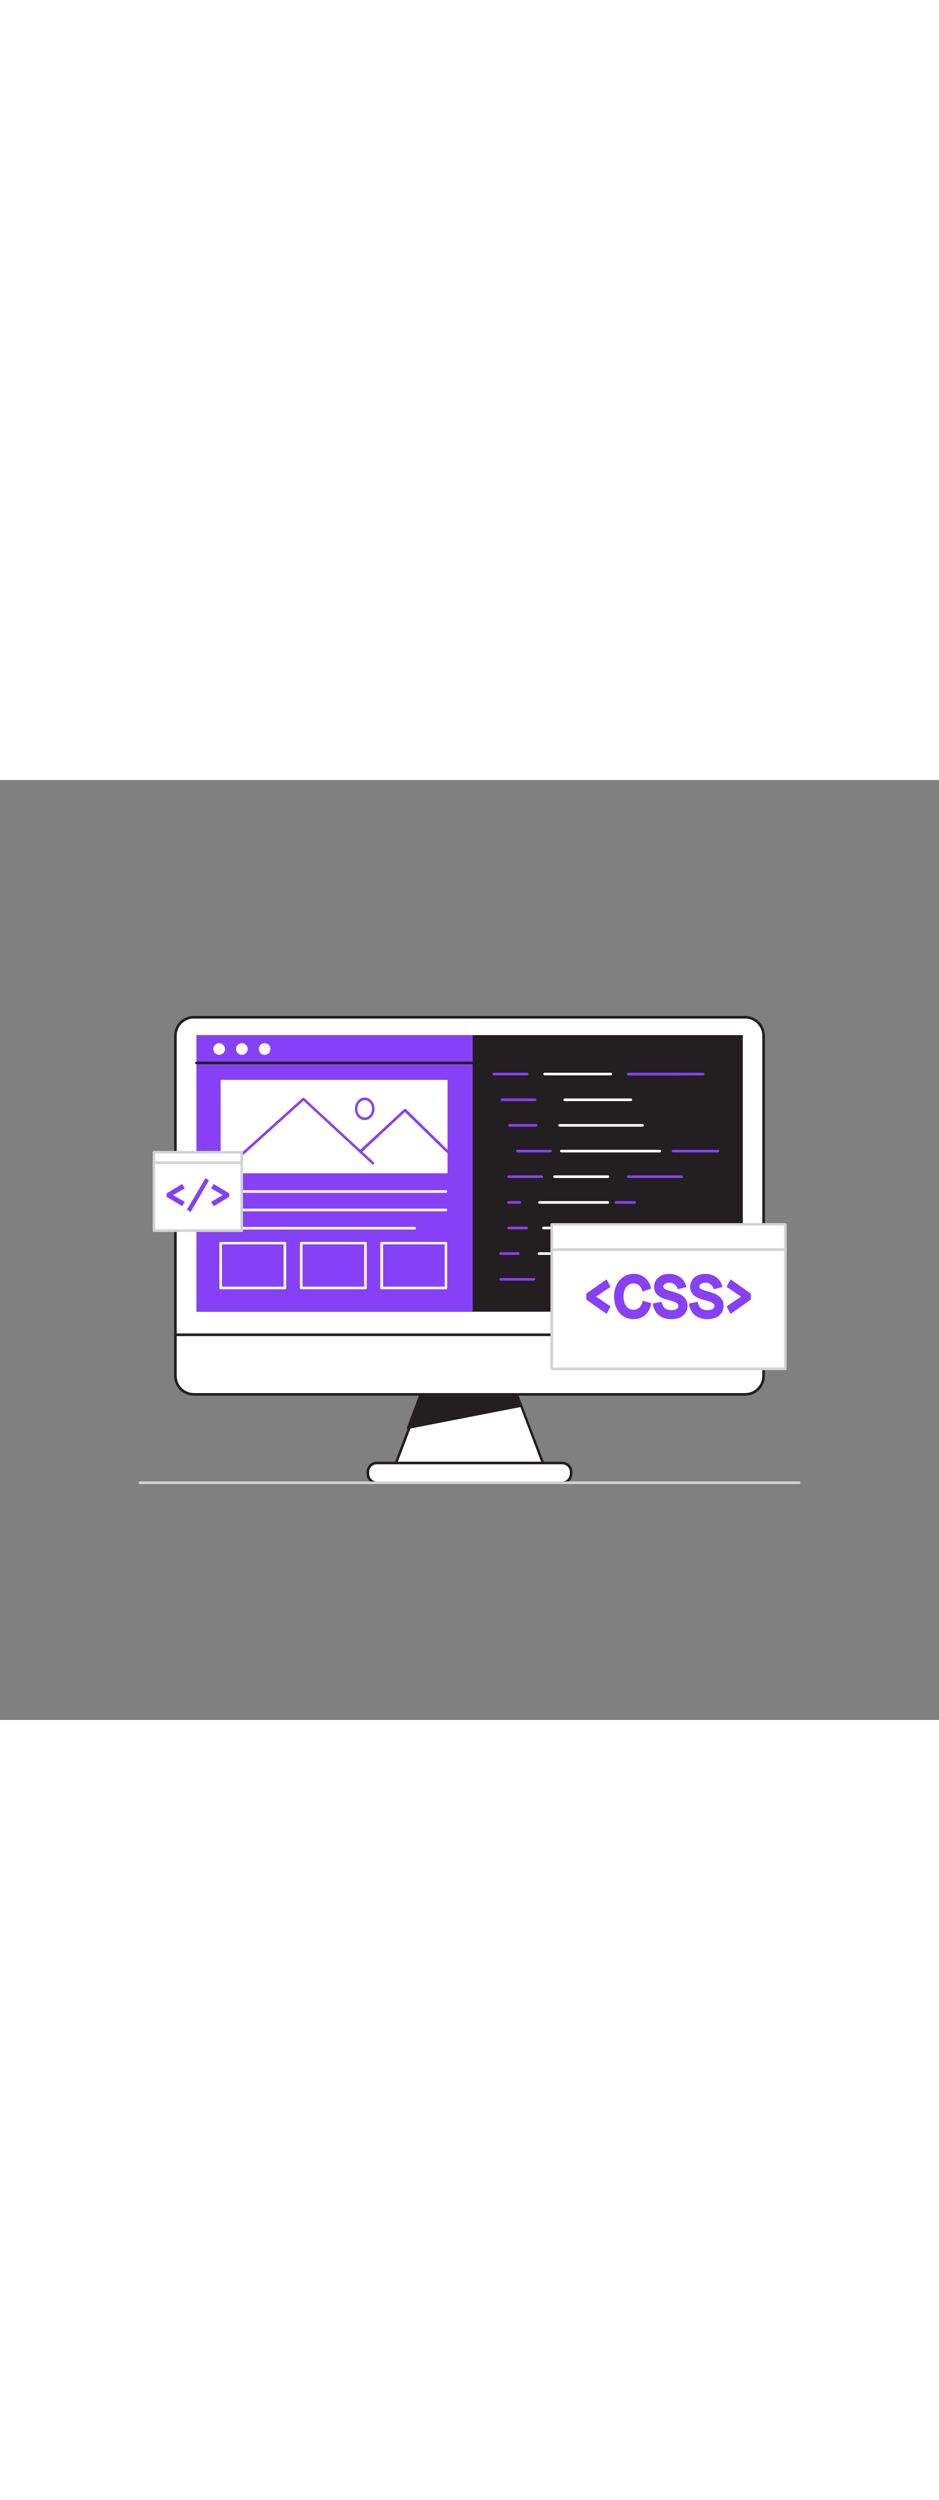 <svg version="1.1" id="Layer_1" xmlns="http://www.w3.org/2000/svg" xmlns:xlink="http://www.w3.org/1999/xlink" x="0px" y="0px" viewBox="0 0 500 500" style="width: 188px;" xml:space="preserve" data-imageid="css-24" imageName="CSS" class="illustrations_image">
<rect x="0" y="0" width="500" height="500" fill="#808080" stroke="none"/>
<style type="text/css">
	.st0_css-24{fill:#FFFFFF;}
	.st1_css-24{fill:#231F20;}
	.st2_css-24{fill:#68E1FD;}
	.st3_css-24{fill:#D1D3D4;}
</style>
<g id="Monitor_css-24">
	<path class="st0_css-24" d="M103.2,126.2h293.6c5.4,0,9.8,4.4,9.8,9.8v181c0,5.4-4.4,9.8-9.8,9.8H103.2c-5.4,0-9.8-4.4-9.8-9.8V136&#10;&#9;&#9;C93.4,130.6,97.8,126.2,103.2,126.2z"/>
	<path class="st1_css-24" d="M396.8,327.5H103.2c-5.8,0-10.5-4.7-10.5-10.5V136c0-5.8,4.7-10.5,10.5-10.5h293.6c5.8,0,10.5,4.7,10.5,10.5&#10;&#9;&#9;v181C407.3,322.8,402.6,327.5,396.8,327.5z M103.2,126.9c-5,0-9.1,4.1-9.1,9.1v181c0,5,4.1,9.1,9.1,9.1h293.6c5,0,9.1-4.1,9.1-9.1&#10;&#9;&#9;V136c0-5-4.1-9.1-9.1-9.1L103.2,126.9z"/>
	<path class="st1_css-24" d="M406.6,295.8H93.4c-0.4,0-0.7-0.3-0.7-0.7c0-0.4,0.3-0.7,0.7-0.7h313.2c0.4,0,0.7,0.3,0.7,0.7&#10;&#9;&#9;S407,295.8,406.6,295.8C406.6,295.8,406.6,295.8,406.6,295.8z"/>
	<polygon class="st0_css-24" points="290,365.6 210,365.6 224.7,326.8 275.3,326.8 &#9;"/>
	<path class="st1_css-24" d="M290,366.3h-80c-0.4,0-0.7-0.3-0.7-0.7c0-0.1,0-0.2,0-0.2l14.8-38.8c0.1-0.3,0.4-0.5,0.6-0.5h50.5&#10;&#9;&#9;c0.3,0,0.5,0.2,0.6,0.5l14.8,38.8c0.1,0.4-0.1,0.8-0.4,0.9C290.2,366.3,290.1,366.3,290,366.3L290,366.3z M211,364.9h78l-14.2-37.4&#10;&#9;&#9;h-49.6L211,364.9z"/>
	<path class="st0_css-24" d="M200.6,363.3h98.8c2.6,0,4.7,2.1,4.7,4.7v1.1c0,2.6-2.1,4.7-4.7,4.7h-98.8c-2.6,0-4.7-2.1-4.7-4.7V368&#10;&#9;&#9;C195.9,365.4,198,363.3,200.6,363.3z"/>
	<path class="st1_css-24" d="M299.4,374.5h-98.8c-3,0-5.4-2.4-5.4-5.4V368c0-3,2.4-5.4,5.4-5.4h98.8c3,0,5.4,2.4,5.4,5.4v1.1&#10;&#9;&#9;C304.8,372,302.4,374.5,299.4,374.5z M200.6,364c-2.2,0-4,1.8-4,4v1.1c0,2.2,1.8,4,4,4h98.8c2.2,0,4-1.8,4-4V368c0-2.2-1.8-4-4-4&#10;&#9;&#9;H200.6z"/>
	<polygon class="st1_css-24" points="217.4,344.5 277,332.9 274.7,326.8 224.2,326.8 &#9;"/>
	<path class="st1_css-24" d="M217.4,345.2c-0.4,0-0.7-0.3-0.7-0.7c0-0.1,0-0.2,0-0.2l6.7-17.7c0.1-0.3,0.4-0.5,0.6-0.5h50.5&#10;&#9;&#9;c0.3,0,0.5,0.2,0.6,0.5l2.3,6.1c0.1,0.4,0,0.8-0.4,0.9c0,0-0.1,0-0.1,0l-59.6,11.6L217.4,345.2z M224.6,327.5l-6.1,16.1l57.6-11.2&#10;&#9;&#9;l-1.9-4.9H224.6z"/>
</g>
<g id="monitor_screen_css-24">
	<rect x="104.6" y="135.7" class="st2_css-24 targetColor" width="290.9" height="147.1" style="fill: rgb(134, 65, 246);"/>
	<rect x="104.6" y="135.7" class="st1_css-24" width="290.9" height="147.1"/>
	<rect x="104.6" y="135.7" class="st2_css-24 targetColor" width="147.1" height="147.1" style="fill: rgb(134, 65, 246);"/>
	<path class="st2_css-24 targetColor" d="M280.7,157.1h-17.7c-0.4,0-0.7-0.3-0.7-0.7c0-0.4,0.3-0.7,0.7-0.7h17.7c0.4,0,0.7,0.3,0.7,0.7&#10;&#9;&#9;S281.1,157.1,280.7,157.1C280.7,157.1,280.7,157.1,280.7,157.1z" style="fill: rgb(134, 65, 246);"/>
	<path class="st0_css-24" d="M325.2,157.1H290c-0.4,0-0.7-0.3-0.7-0.7c0-0.4,0.3-0.7,0.7-0.7h35.2c0.4,0,0.7,0.3,0.7,0.7&#10;&#9;&#9;C325.9,156.8,325.6,157.1,325.2,157.1L325.2,157.1z"/>
	<path class="st0_css-24" d="M335.9,170.8h-35.2c-0.4,0-0.7-0.3-0.7-0.7s0.3-0.7,0.7-0.7c0,0,0,0,0,0h35.2c0.4,0,0.7,0.3,0.7,0.7&#10;&#9;&#9;S336.2,170.8,335.9,170.8C335.9,170.8,335.9,170.8,335.9,170.8z"/>
	<path class="st2_css-24 targetColor" d="M284.9,170.8h-17.6c-0.4,0-0.7-0.3-0.7-0.7c0-0.4,0.3-0.7,0.7-0.7h17.6c0.4,0,0.7,0.3,0.7,0.7&#10;&#9;&#9;S285.3,170.8,284.9,170.8C284.9,170.8,284.9,170.8,284.9,170.8z" style="fill: rgb(134, 65, 246);"/>
	<path class="st2_css-24 targetColor" d="M285.5,184.4h-14.2c-0.4,0-0.7-0.3-0.7-0.7c0-0.4,0.3-0.7,0.7-0.7h14.2c0.4,0,0.7,0.3,0.7,0.7&#10;&#9;&#9;S285.9,184.4,285.5,184.4C285.5,184.4,285.5,184.4,285.5,184.4L285.5,184.4z" style="fill: rgb(134, 65, 246);"/>
	<path class="st0_css-24" d="M342.1,184.4h-44.1c-0.4,0-0.7-0.3-0.7-0.7c0-0.4,0.3-0.7,0.7-0.7h44.1c0.4,0,0.7,0.3,0.7,0.7&#10;&#9;&#9;C342.8,184.1,342.5,184.4,342.1,184.4z"/>
	<path class="st2_css-24 targetColor" d="M293.2,198.1h-17.7c-0.4,0-0.7-0.3-0.7-0.7c0-0.4,0.3-0.7,0.7-0.7h17.7c0.4,0,0.7,0.3,0.7,0.7&#10;&#9;&#9;S293.6,198.1,293.2,198.1C293.2,198.1,293.2,198.1,293.2,198.1z" style="fill: rgb(134, 65, 246);"/>
	<path class="st0_css-24" d="M351.3,198.1h-52.4c-0.4,0-0.7-0.3-0.7-0.7c0-0.4,0.3-0.7,0.7-0.7h52.4c0.4,0,0.7,0.3,0.7,0.7&#10;&#9;&#9;C352,197.8,351.6,198.1,351.3,198.1z"/>
	<path class="st2_css-24 targetColor" d="M288.5,211.7h-17.6c-0.4,0-0.7-0.3-0.7-0.7c0-0.4,0.3-0.7,0.7-0.7h17.6c0.4,0,0.7,0.3,0.7,0.7&#10;&#9;&#9;S288.9,211.7,288.5,211.7C288.5,211.7,288.5,211.7,288.5,211.7z" style="fill: rgb(134, 65, 246);"/>
	<path class="st0_css-24" d="M323.7,211.7h-28.4c-0.4,0-0.7-0.3-0.7-0.7c0-0.4,0.3-0.7,0.7-0.7h28.4c0.4,0,0.7,0.3,0.7,0.7&#10;&#9;&#9;S324.1,211.7,323.7,211.7C323.7,211.7,323.7,211.7,323.7,211.7z"/>
	<path class="st2_css-24 targetColor" d="M363,211.7h-28.5c-0.4,0-0.7-0.3-0.7-0.7s0.3-0.7,0.7-0.7c0,0,0,0,0,0H363c0.4,0,0.7,0.3,0.7,0.7&#10;&#9;&#9;C363.7,211.4,363.4,211.7,363,211.7z" style="fill: rgb(134, 65, 246);"/>
	<path class="st2_css-24 targetColor" d="M276.9,225.4h-6.1c-0.4,0-0.7-0.3-0.7-0.7c0-0.4,0.3-0.7,0.7-0.7h6.1c0.4,0,0.7,0.3,0.7,0.7&#10;&#9;&#9;C277.6,225,277.3,225.3,276.9,225.4z" style="fill: rgb(134, 65, 246);"/>
	<path class="st0_css-24" d="M323.7,225.4h-36.4c-0.4,0-0.7-0.3-0.7-0.7c0-0.4,0.3-0.7,0.7-0.7h36.4c0.4,0,0.7,0.3,0.7,0.7&#10;&#9;&#9;C324.4,225,324,225.3,323.7,225.4L323.7,225.4z"/>
	<path class="st2_css-24 targetColor" d="M338,225.4h-10.1c-0.4,0-0.7-0.3-0.7-0.7s0.3-0.7,0.7-0.7c0,0,0,0,0,0H338c0.4,0,0.7,0.3,0.7,0.7&#10;&#9;&#9;C338.7,225,338.4,225.3,338,225.4z" style="fill: rgb(134, 65, 246);"/>
	<path class="st2_css-24 targetColor" d="M280.4,239h-9.5c-0.4,0-0.7-0.3-0.7-0.7c0-0.4,0.3-0.7,0.7-0.7h9.5c0.4,0,0.7,0.3,0.7,0.7S280.8,239,280.4,239&#10;&#9;&#9;C280.4,239,280.4,239,280.4,239z" style="fill: rgb(134, 65, 246);"/>
	<path class="st0_css-24" d="M332.6,239h-43.2c-0.4,0-0.7-0.3-0.7-0.7s0.3-0.7,0.7-0.7c0,0,0,0,0,0h43.2c0.4,0,0.7,0.3,0.7,0.7&#10;&#9;&#9;S333,239,332.6,239C332.6,239,332.6,239,332.6,239z"/>
	<path class="st2_css-24 targetColor" d="M354.5,239h-17.7c-0.4,0-0.7-0.3-0.7-0.7s0.3-0.7,0.7-0.7c0,0,0,0,0,0h17.7c0.4,0,0.7,0.3,0.7,0.7&#10;&#9;&#9;S354.9,239,354.5,239C354.5,239,354.5,239,354.5,239z" style="fill: rgb(134, 65, 246);"/>
	<path class="st2_css-24 targetColor" d="M276,252.6h-9.4c-0.4,0-0.7-0.3-0.7-0.7c0-0.4,0.3-0.7,0.7-0.7h9.4c0.4,0,0.7,0.3,0.7,0.7&#10;&#9;&#9;C276.7,252.3,276.4,252.6,276,252.6z" style="fill: rgb(134, 65, 246);"/>
	<path class="st0_css-24" d="M327.9,252.6H287c-0.4,0-0.7-0.3-0.7-0.7c0-0.4,0.3-0.7,0.7-0.7h40.9c0.4,0,0.7,0.3,0.7,0.7&#10;&#9;&#9;C328.6,252.3,328.3,252.6,327.9,252.6L327.9,252.6z"/>
	<path class="st2_css-24 targetColor" d="M284.3,266.3h-17.6c-0.4,0-0.7-0.3-0.7-0.7c0-0.4,0.3-0.7,0.7-0.7h17.6c0.4,0,0.7,0.3,0.7,0.7&#10;&#9;&#9;C285,266,284.7,266.3,284.3,266.3z" style="fill: rgb(134, 65, 246);"/>
	<path class="st2_css-24 targetColor" d="M382.3,198.1h-23.9c-0.4,0-0.7-0.3-0.7-0.7s0.3-0.7,0.7-0.7c0,0,0,0,0,0h23.9c0.4,0,0.7,0.3,0.7,0.7&#10;&#9;&#9;C383,197.8,382.6,198.1,382.3,198.1z" style="fill: rgb(134, 65, 246);"/>
	<path class="st2_css-24 targetColor" d="M346.6,157.2c-8,0-12.1,0-12.3-0.1c-0.4-0.1-0.6-0.5-0.5-0.9c0.1-0.3,0.4-0.5,0.8-0.5c1.3,0.1,29.2,0,39.8,0&#10;&#9;&#9;l0,0c0.4,0,0.7,0.3,0.7,0.7c0,0.4-0.3,0.7-0.7,0.7C362.6,157.2,353.3,157.2,346.6,157.2z" style="fill: rgb(134, 65, 246);"/>
	<path class="st2_css-24 targetColor" d="M350.4,252.6h-17.9c-0.4,0-0.7-0.3-0.7-0.7c0-0.4,0.3-0.7,0.7-0.7h17.9c0.4,0,0.7,0.3,0.7,0.7&#10;&#9;&#9;C351.1,252.3,350.8,252.6,350.4,252.6z" style="fill: rgb(134, 65, 246);"/>
	<path class="st0_css-24" d="M309.5,266.3h-13.1c-0.4,0-0.7-0.3-0.7-0.7c0-0.4,0.3-0.7,0.7-0.7h13.1c0.4,0,0.7,0.3,0.7,0.7&#10;&#9;&#9;C310.1,266,309.8,266.3,309.5,266.3z"/>
	<path class="st2_css-24 targetColor" d="M345.7,266.3h-31.2c-0.4,0-0.7-0.3-0.7-0.7c0-0.4,0.3-0.7,0.7-0.7h31.2c0.4,0,0.7,0.3,0.7,0.7&#10;&#9;&#9;C346.4,266,346.1,266.3,345.7,266.3z" style="fill: rgb(134, 65, 246);"/>
	<path class="st1_css-24" d="M292.9,151.2H104.6c-0.4,0-0.7-0.3-0.7-0.7c0-0.4,0.3-0.7,0.7-0.7c0,0,0,0,0,0h188.4c0.4,0,0.7,0.3,0.7,0.7&#10;&#9;&#9;C293.6,150.9,293.3,151.2,292.9,151.2z"/>
	<circle class="st0_css-24" cx="116.7" cy="143.1" r="3.1"/>
	<circle class="st0_css-24" cx="128.8" cy="143.1" r="3.1"/>
	<circle class="st0_css-24" cx="140.9" cy="143.1" r="3.1"/>
	<rect x="117.5" y="159.5" class="st0_css-24" width="120.8" height="49.7"/>
	<path class="st2_css-24 targetColor" d="M117.5,210c-0.2,0-0.4-0.1-0.5-0.2c-0.3-0.3-0.3-0.7,0-1c0,0,0,0,0,0l44.1-39.6c0.3-0.2,0.7-0.2,0.9,0&#10;&#9;&#9;l37.1,34.2c0.2,0.3,0.2,0.7-0.1,1c-0.2,0.2-0.6,0.2-0.8,0l-36.6-33.8L118,209.8C117.9,209.9,117.7,210,117.5,210z" style="fill: rgb(134, 65, 246);"/>
	<path class="st2_css-24 targetColor" d="M191.9,198.3c-0.2,0-0.4-0.1-0.5-0.2c-0.3-0.3-0.3-0.7,0-1c0,0,0,0,0,0l23.8-22c0.3-0.3,0.7-0.3,1,0l22.6,22.1&#10;&#9;&#9;c0.3,0.3,0.3,0.7,0,1s-0.7,0.3-1,0l-22.2-21.6l-23.2,21.6C192.3,198.2,192.1,198.3,191.9,198.3z" style="fill: rgb(134, 65, 246);"/>
	<path class="st2_css-24 targetColor" d="M194.2,180.9c-2.9,0-5.2-2.7-5.2-6s2.4-6,5.2-6s5.2,2.7,5.2,6S197.1,180.9,194.2,180.9z M194.2,170.3&#10;&#9;&#9;c-2.1,0-3.9,2-3.9,4.6s1.7,4.6,3.9,4.6s3.9-2,3.9-4.6S196.3,170.3,194.2,170.3L194.2,170.3z" style="fill: rgb(134, 65, 246);"/>
	<path class="st0_css-24" d="M237.4,219.6H117.5c-0.4,0-0.7-0.3-0.7-0.7c0-0.4,0.3-0.7,0.7-0.7h119.9c0.4,0,0.7,0.3,0.7,0.7&#10;&#9;&#9;C238.1,219.2,237.8,219.6,237.4,219.6C237.4,219.6,237.4,219.6,237.4,219.6z"/>
	<path class="st0_css-24" d="M237.4,229.4H117.5c-0.4,0-0.7-0.3-0.7-0.7c0-0.4,0.3-0.7,0.7-0.7c0,0,0,0,0,0h119.9c0.4,0,0.7,0.3,0.7,0.7&#10;&#9;&#9;C238.1,229,237.8,229.4,237.4,229.4C237.4,229.4,237.4,229.4,237.4,229.4z"/>
	<path class="st0_css-24" d="M220.8,239.1H117.5c-0.4,0-0.7-0.3-0.7-0.7c0-0.4,0.3-0.7,0.7-0.7c0,0,0,0,0,0h103.2c0.4,0,0.7,0.3,0.7,0.7&#10;&#9;&#9;C221.5,238.8,221.2,239.1,220.8,239.1z"/>
	<path class="st0_css-24" d="M151.7,270.9h-34.2c-0.4,0-0.7-0.3-0.7-0.7l0,0v-23.8c0-0.4,0.3-0.7,0.7-0.7h34.2c0.4,0,0.7,0.3,0.7,0.7v23.9&#10;&#9;&#9;C152.4,270.6,152.1,270.9,151.7,270.9z M118.2,269.5H151V247h-32.8L118.2,269.5z"/>
	<path class="st0_css-24" d="M194.6,270.9h-34.2c-0.4,0-0.7-0.3-0.7-0.7l0,0v-23.8c0-0.4,0.3-0.7,0.7-0.7h34.2c0.4,0,0.7,0.3,0.7,0.7v23.9&#10;&#9;&#9;C195.3,270.6,195,270.9,194.6,270.9z M161.1,269.5h32.8V247h-32.8V269.5z"/>
	<path class="st0_css-24" d="M237.4,270.9h-34.2c-0.4,0-0.7-0.3-0.7-0.7l0,0v-23.8c0-0.4,0.3-0.7,0.7-0.7h34.2c0.4,0,0.7,0.3,0.7,0.7v23.9&#10;&#9;&#9;C238.1,270.6,237.8,270.9,237.4,270.9z M204,269.5h32.8V247H204V269.5z"/>
</g>
<path id="floor_css-24" class="st3_css-24" d="M425.5,374.5h-351c-0.4,0-0.7-0.3-0.7-0.7c0-0.4,0.3-0.7,0.7-0.7h351c0.4,0,0.7,0.3,0.7,0.7&#10;&#9;C426.2,374.1,425.9,374.5,425.5,374.5z"/>
<g id="Screen_css-24">
	<rect x="293.8" y="236.3" class="st0_css-24" width="124.4" height="76.8"/>
	<path class="st3_css-24" d="M418.2,313.9H293.8c-0.4,0-0.7-0.3-0.7-0.7v0v-76.8c0-0.4,0.3-0.7,0.7-0.7l0,0h124.4c0.4,0,0.7,0.3,0.7,0.7&#10;&#9;&#9;c0,0,0,0,0,0v76.8C418.9,313.6,418.6,313.9,418.2,313.9L418.2,313.9z M294.5,312.5h123V237h-123V312.5z"/>
	<path class="st3_css-24" d="M418.2,250.5H294.6c-0.4,0-0.7-0.3-0.7-0.7c0-0.4,0.3-0.7,0.7-0.7h123.6c0.4,0,0.7,0.3,0.7,0.7&#10;&#9;&#9;C418.9,250.2,418.6,250.5,418.2,250.5z"/>
	<path class="st2_css-24 targetColor" d="M312.2,276.4v-3.2l10.8-7.6l2.1,4l-7.7,5.2l7.7,5.2L323,284L312.2,276.4z" style="fill: rgb(134, 65, 246);"/>
	<path class="st2_css-24 targetColor" d="M327,274.8c0-7.1,4.3-12.1,10.4-12.1c4.7-0.1,8.6,3.3,9.3,7.9l-4.6,1.5c-0.6-2.7-2.3-4.3-4.7-4.3&#10;&#9;&#9;c-3.3,0-5.4,2.8-5.4,7s2.2,7,5.4,7c2.5,0,4.2-1.7,4.8-4.8l4.6,1.3c-0.9,5.4-4.6,8.5-9.5,8.5C331.3,286.8,327,281.9,327,274.8z" style="fill: rgb(134, 65, 246);"/>
	<path class="st2_css-24 targetColor" d="M347.6,278.5l4.7-1c0.6,3.2,2.2,4.5,5.2,4.5c2.3,0,3.7-0.8,3.7-2.2s-1-2.1-5.7-3.3c-4.9-1.3-7.2-3.3-7.2-6.9&#10;&#9;&#9;c0-4,3.2-6.9,8.1-6.9c4.6,0,8.2,2.7,9.1,7l-4.7,1.2c-0.4-2.1-2.3-3.6-4.4-3.5c-1.9,0-3.2,0.9-3.2,2.1c0,1,0.9,1.6,5.4,2.8&#10;&#9;&#9;c4.9,1.3,7.5,3.5,7.5,7.4c0,4.3-3.4,7.1-8.6,7.1C351.9,286.8,348.3,283.8,347.6,278.5z" style="fill: rgb(134, 65, 246);"/>
	<path class="st2_css-24 targetColor" d="M366.8,278.5l4.7-1c0.6,3.2,2.2,4.5,5.2,4.5c2.3,0,3.7-0.8,3.7-2.2s-1-2.1-5.7-3.3s-7.2-3.3-7.2-6.9&#10;&#9;&#9;c0-4,3.2-6.9,8.1-6.9c4.6,0,8.2,2.7,9.1,7l-4.7,1.2c-0.4-2.1-2.3-3.6-4.4-3.5c-1.9,0-3.2,0.9-3.2,2.1c0,1,0.9,1.6,5.4,2.8&#10;&#9;&#9;c4.9,1.3,7.5,3.5,7.5,7.4c0,4.3-3.4,7.1-8.6,7.1C371.1,286.8,367.5,283.8,366.8,278.5z" style="fill: rgb(134, 65, 246);"/>
	<path class="st2_css-24 targetColor" d="M386.9,280l7.7-5.2l-7.7-5.2l2.1-4l10.8,7.6v3.2L389,284L386.9,280z" style="fill: rgb(134, 65, 246);"/>
	<rect x="82" y="198" class="st0_css-24" width="46.7" height="41.7"/>
	<path class="st3_css-24" d="M128.7,240.4H82c-0.4,0-0.7-0.3-0.7-0.7V198c0-0.4,0.3-0.7,0.7-0.7h46.7c0.4,0,0.7,0.3,0.7,0.7v41.7&#10;&#9;&#9;C129.4,240.1,129.1,240.4,128.7,240.4z M82.7,239H128v-40.3H82.7L82.7,239z"/>
	<path class="st3_css-24" d="M128.7,204.3H82c-0.4,0-0.7-0.3-0.7-0.7c0-0.4,0.3-0.7,0.7-0.7h46.7c0.4,0,0.7,0.3,0.7,0.7&#10;&#9;&#9;C129.4,204,129.1,204.3,128.7,204.3L128.7,204.3z"/>
	<path class="st2_css-24 targetColor" d="M88.7,221.7v-1.8l8.3-5l1.4,2.3l-6.2,3.6l6.2,3.6l-1.4,2.3L88.7,221.7z" style="fill: rgb(134, 65, 246);"/>
	<path class="st2_css-24 targetColor" d="M99.5,228.6l9.9-16.8l1.9,1.2l-9.8,16.8L99.5,228.6z" style="fill: rgb(134, 65, 246);"/>
	<path class="st2_css-24 targetColor" d="M112.4,224.4l6.2-3.6l-6.2-3.6l1.4-2.3l8.3,5v1.8l-8.3,5L112.4,224.4z" style="fill: rgb(134, 65, 246);"/>
</g>
</svg>